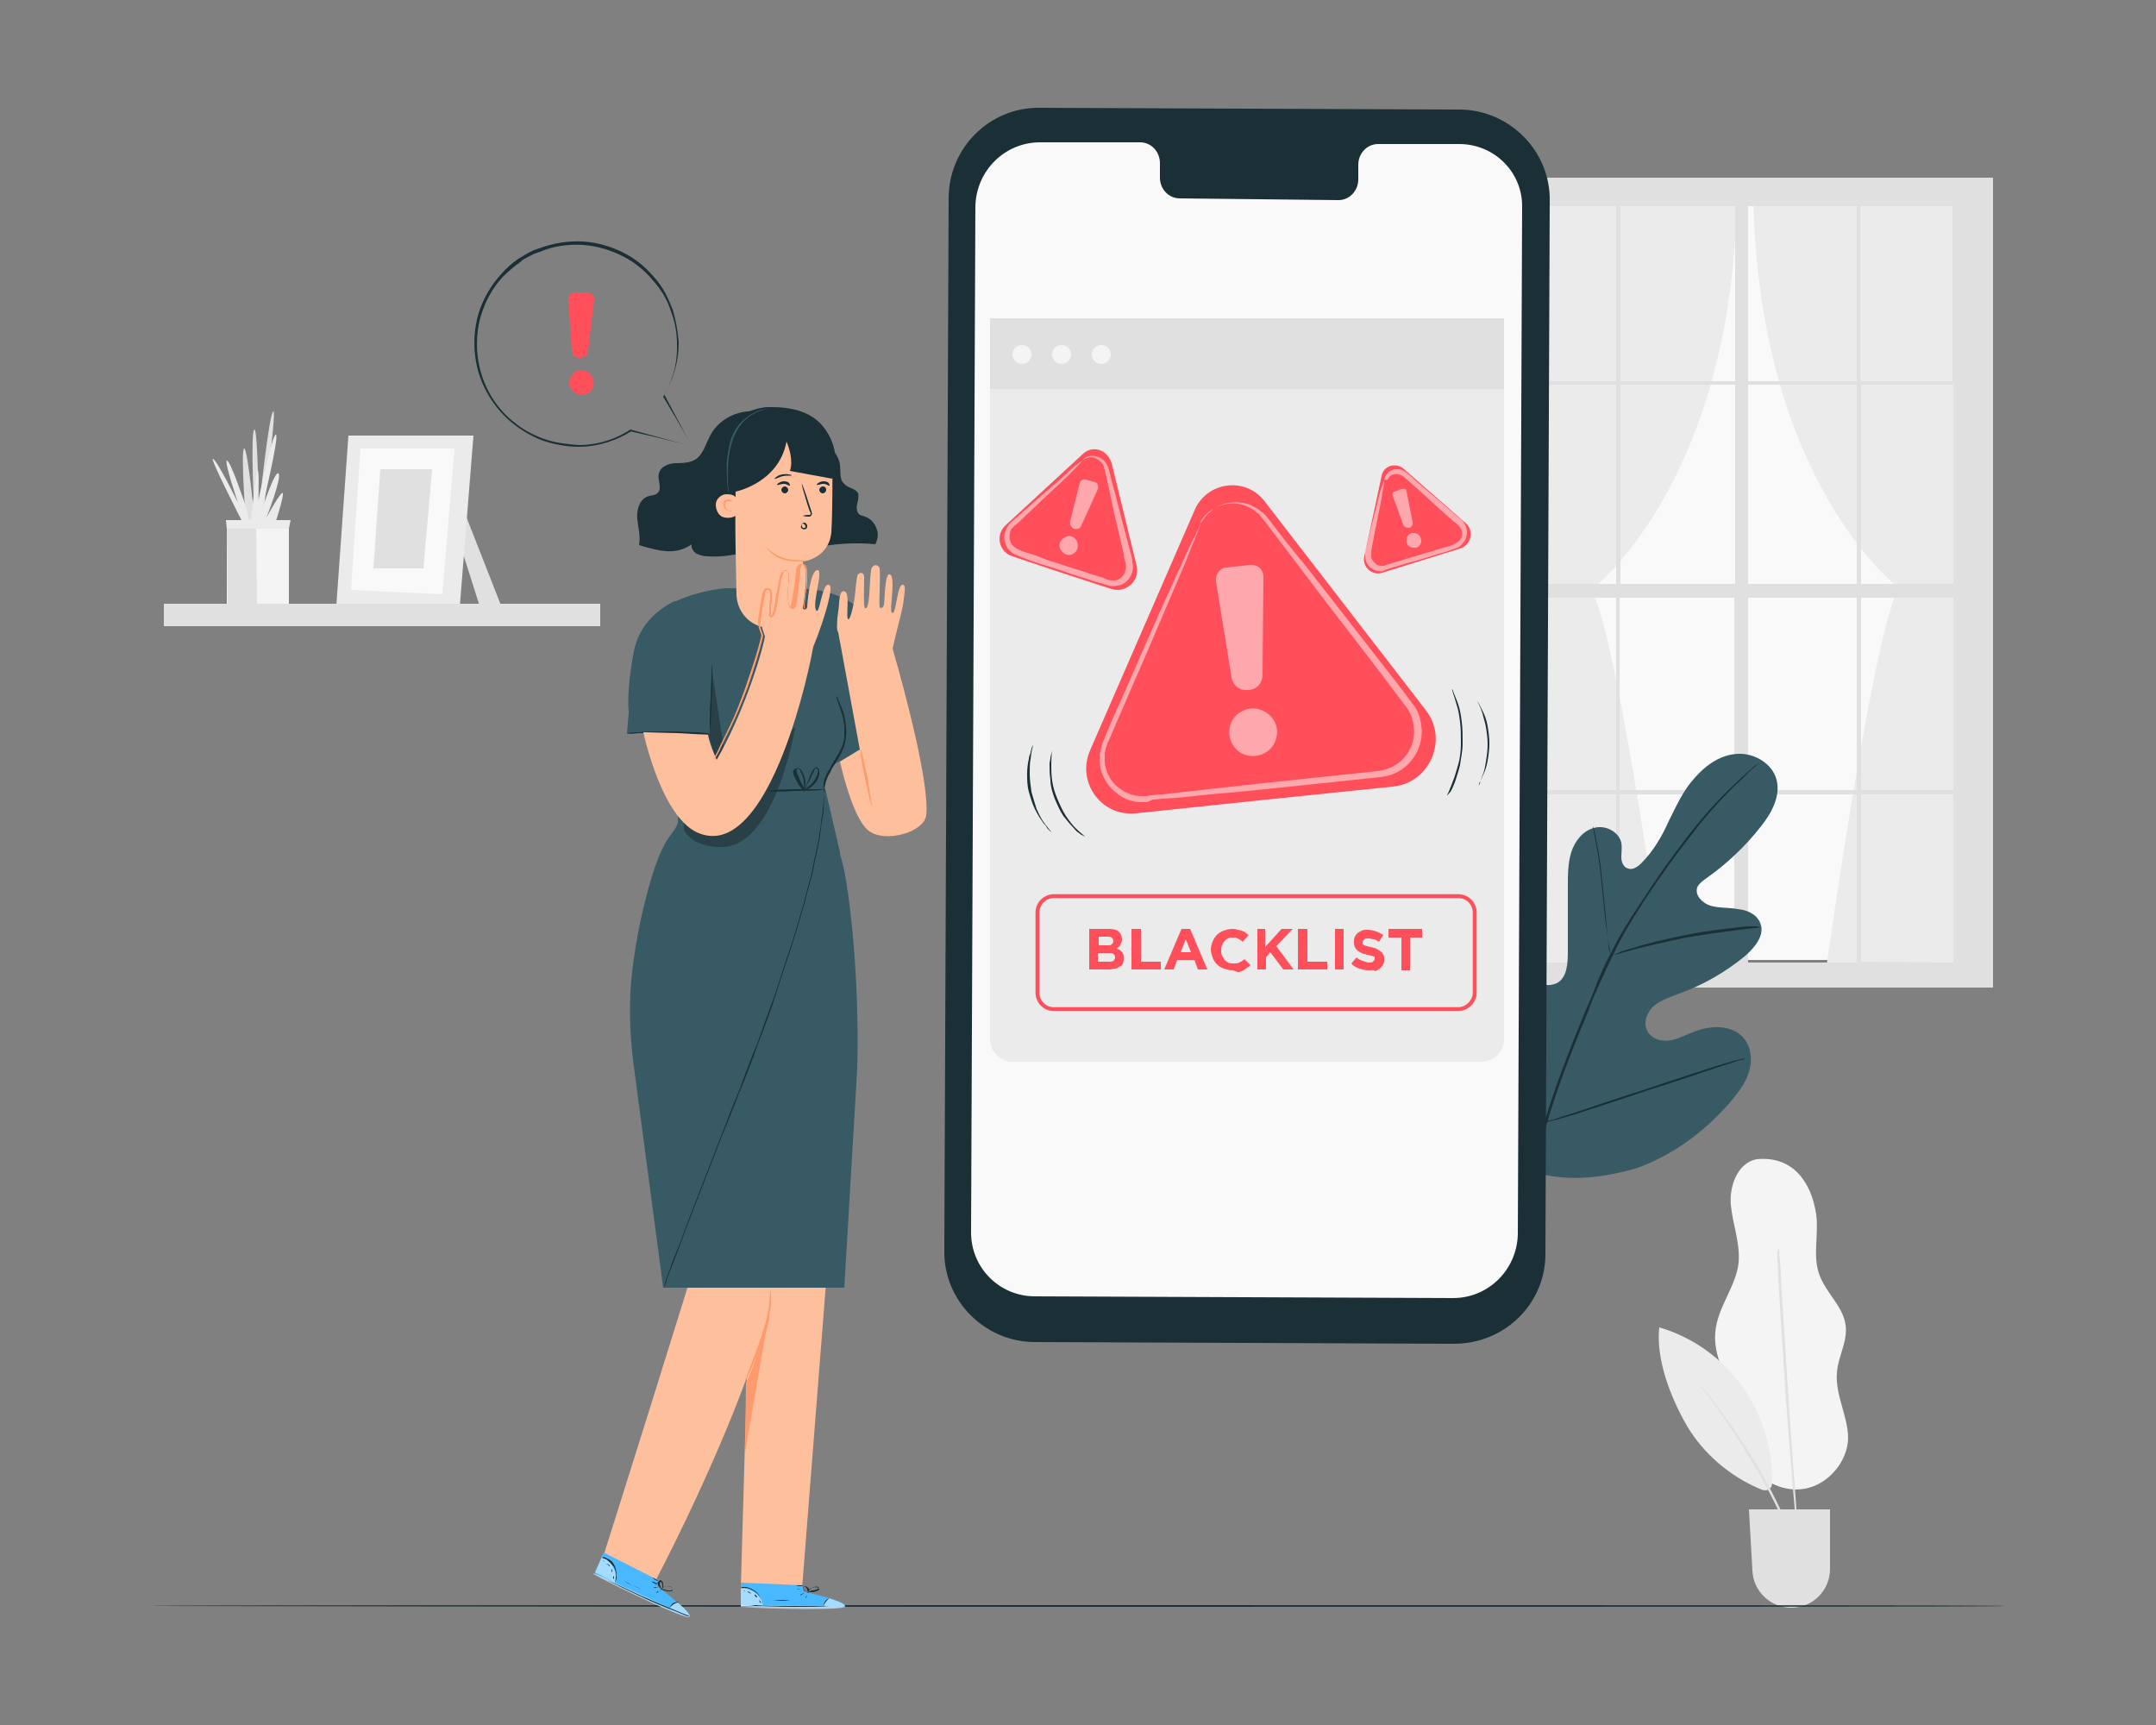 <?xml version="1.0" encoding="utf-8"?>
<!-- Generator: Adobe Illustrator 25.2.1, SVG Export Plug-In . SVG Version: 6.00 Build 0)  -->
<svg version="1.1" id="Layer_1" xmlns="http://www.w3.org/2000/svg" xmlns:xlink="http://www.w3.org/1999/xlink" x="0px" y="0px"
	 viewBox="0 0 250 200" style="enable-background:new 0 0 250 200;" xml:space="preserve">
<rect x="0" y="0" width="250" height="200" fill="#808080" stroke="none"/>
<style type="text/css">
	.st0{opacity:0.99;}
	.st1{fill:#E1E1E1;}
	.st2{fill:#ECECEC;}
	.st3{fill:#FAFAFA;}
	.st4{fill:#F5F5F5;}
	.st5{fill:#1A2E35;}
	.st6{fill:#FFBF9D;}
	.st7{fill:#FF9A6C;}
	.st8{fill:#375A64;}
	.st9{opacity:0.3;enable-background:new    ;}
	.st10{fill:#49B8FF;}
	.st11{opacity:0.5;}
	.st12{fill:#FFFFFF;}
	.st13{opacity:0.5;fill:#FFFFFF;enable-background:new    ;}
	.st14{fill:#FF4F5B;}
	.st15{fill:none;stroke:#FF4F5B;stroke-width:0.451;stroke-miterlimit:10;}
</style>
<g class="st0">
	<g>
		<g>
			<polygon class="st1" points="54.1,60 58.1,70.2 55.6,70.2 53.6,63.9 			"/>
			<g>
				<g>
					<polygon class="st2" points="40.4,50.5 39,70.2 53.3,70.5 54.9,50.5 					"/>
					<polygon class="st3" points="41.8,52 40.7,68.4 51.3,68.9 52.7,52 					"/>
				</g>
				<polygon class="st1" points="44.1,54.4 43.3,65.9 49.1,65.9 50.1,54.4 				"/>
			</g>
		</g>
		<g>
			<rect x="26.3" y="60.4" class="st4" width="7.2" height="9.9"/>
			<path class="st1" d="M30.4,60.4c0,0,1.7-12.7,1.3-12.7c-0.5,0-1.7,11.6-1.7,11.6s-0.1-9.6-0.5-9.5c-0.5,0.1,0,10.2,0,10.2
				s-0.8-8.2-1.2-8c-0.4,0.2,0.2,8.5,0.2,8.5h1.9"/>
			<path class="st2" d="M29.1,60.4c0,0,0.6-6.3,0.8-5.9c0.2,0.4,0,3.8,0,3.8s1.7-8.2,2.1-7.9c0.4,0.3-1.7,8.9-1.7,8.9s1.6-4.9,2-4.4
				c0.4,0.5-1.4,5.1-1.4,5.1s1.8-3.3,1.9-2.8c0.1,0.4-0.8,3.2-0.8,3.2S29.1,60.4,29.1,60.4z"/>
			<path class="st2" d="M28.1,60.5c0,0-3.9-7.6-3.4-7.3c0.5,0.2,2.9,5.1,2.9,5.1s-1.6-4.7-1.3-4.9c0.4-0.1,2.2,5.3,2.2,5.3l0.4,1.8
				C28.9,60.5,28.1,60.5,28.1,60.5z"/>
			<polygon class="st1" points="29.7,60.4 29.8,70.3 26.4,70.3 26.3,60.4 			"/>
			<polygon class="st2" points="26.3,61.3 29.6,61.3 33.5,61.3 33.7,60.3 26.2,60.3 			"/>
		</g>
		<rect x="19" y="70" class="st1" width="50.6" height="2.6"/>
	</g>
	<g>
		<g>
			<g>
				<g>
					<g>
						<rect x="177.3" y="23.7" class="st3" width="50.1" height="87.6"/>
					</g>
				</g>
			</g>
			<g>
				<g>
					<path class="st2" d="M192.9,112.2c0,0-5.5-39.4-8.4-43.8c0,0,16.4-12.3,16.9-45.7h-24.9v89.5H192.9z"/>
				</g>
			</g>
			<g>
				<g>
					<path class="st2" d="M211.8,112c0,0,5.5-39.4,8.4-43.8c0,0-16.4-12.3-16.9-45.7h24.9V112H211.8z"/>
				</g>
			</g>
		</g>
		<g>
			<g>
				<path class="st1" d="M228.7,20.6h-2.3h-53.7V22v2v87.7v1.4v1.4h58.4V113v-1.4v-91C231.1,20.6,228.7,20.6,228.7,20.6z
					 M187.4,69.3v22.3h-10.1V69.3H187.4z M177.3,67.7V44.6h10.1v23.1H177.3z M202.7,67.7V44.6h12.6v23.1H202.7z M215.3,69.3v22.3
					h-12.6V69.3H215.3z M187.9,67.7V44.6h13.3v23.1H187.9z M201.1,69.3v22.3h-13.3V69.3H201.1z M187.9,44.2V23.9h13.3v20.3
					C201.2,44.2,187.9,44.2,187.9,44.2z M201.1,92.1v19.5h-13.3V92.1H201.1z M202.7,92.1h12.6v19.5h-12.6V92.1z M202.7,44.2V23.9
					h12.6v20.3C215.3,44.2,202.7,44.2,202.7,44.2z M215.8,69.3h10.7v22.3h-10.7V69.3z M215.8,67.7V44.6h10.7v23.1H215.8z
					 M226.4,44.2h-10.7V23.9h10.7V44.2z M187.4,23.9v20.3h-10.1V23.9H187.4z M177.3,92.1h10.1v19.5h-10.1V92.1z M215.8,111.5V92.1
					h10.7v19.5L215.8,111.5L215.8,111.5z"/>
			</g>
		</g>
	</g>
	<g>
		<g>
			<g>
				<path class="st4" d="M203.7,134.4c-2.2,0.4-3.2,3.1-3,5.3s1.1,4.4,0.9,6.7c-0.3,2.8-2.5,5.2-2.7,8.1c-0.3,3.4,2.1,6.3,2.8,9.6
					c0.3,1.6,0.3,3.3,0.9,4.8c1,2.6,4,4.2,6.7,3.7s4.9-3.1,5-5.8c0-2.6-1.5-5-1.3-7.6c0.1-1.9,1.3-3.7,1-5.6c-0.3-2.2-2.4-3.8-3.1-6
					c-0.7-2.1,0-4.5-0.3-6.8C210,136.9,207.8,134,203.7,134.4"/>
			</g>
			<g>
				<path class="st2" d="M192.4,153.9c-0.4,3.7,1.3,8.1,3.2,11.4c1.9,3.2,4.9,5.8,8.4,7.3c0.4,0.2,0.9,0.3,1.2,0
					c0.3-0.2,0.3-0.6,0.3-1c0-3.9-1.3-7.9-3.6-11C199.6,157.4,196.2,155,192.4,153.9"/>
			</g>
			<g>
				<g>
					<path class="st1" d="M208.7,180.4c0,0,0-0.1-0.1-0.2c-0.1-0.2-0.2-0.4-0.3-0.6c-0.2-0.5-0.6-1.3-1-2.2
						c-0.9-1.9-2.1-4.5-3.7-7.2c-1.6-2.7-3.2-5.1-4.4-6.8c-0.6-0.8-1.1-1.5-1.5-2c-0.2-0.2-0.3-0.4-0.4-0.5
						c-0.1-0.1-0.1-0.2-0.1-0.2s0.1,0.1,0.2,0.2c0.1,0.1,0.3,0.3,0.4,0.5c0.4,0.4,0.9,1.1,1.5,1.9c1.3,1.7,2.9,4,4.5,6.7
						s2.8,5.3,3.7,7.2c0.4,1,0.7,1.7,0.9,2.3c0.1,0.3,0.2,0.5,0.2,0.6C208.7,180.3,208.7,180.4,208.7,180.4z"/>
				</g>
			</g>
			<g>
				<g>
					<path class="st1" d="M206.3,144.7c0,0,0,0.1,0,0.4c0,0.3,0,0.6,0.1,1c0.1,0.9,0.1,2.2,0.2,3.8c0.2,3.2,0.5,7.6,0.8,12.5
						s0.7,9.3,0.9,12.5c0.1,1.6,0.2,2.9,0.3,3.8c0,0.4,0.1,0.8,0.1,1s0,0.4,0,0.4s0-0.1-0.1-0.4c0-0.3-0.1-0.6-0.1-1
						c-0.1-0.9-0.2-2.2-0.4-3.8c-0.3-3.2-0.6-7.6-1-12.5c-0.3-4.9-0.6-9.3-0.8-12.5c-0.1-1.6-0.1-2.9-0.2-3.8c0-0.4,0-0.8,0-1
						C206.3,144.8,206.3,144.7,206.3,144.7z"/>
				</g>
			</g>
		</g>
		<g>
			<path class="st1" d="M202.8,175h9.4v6.9c0,2.5-2,4.5-4.5,4.5l0,0c-2.4,0-4.4-1.9-4.5-4.3L202.8,175z"/>
		</g>
	</g>
	<g>
		<path class="st5" d="M232.4,186.2c0,0.1-48.1,0.1-107.4,0.1s-107.4-0.1-107.4-0.1c0-0.1,48.1-0.1,107.4-0.1
			C184.3,186.1,232.4,186.1,232.4,186.2z"/>
	</g>
	<g>
		<g>
			<g>
				<g>
					<path class="st6" d="M70,180.3c0,0,11.4-36.1,11.6-37.3c0.2-1.1-4.1-27-4.7-33.8l15.4,0.6c0,0,0,0,0,0.1l6.5,0.4L93,184.2h-7.1
						l0.7-24.5C82.3,171.4,76,183.3,76,183.3L70,180.3z"/>
				</g>
				<g>
					<path class="st7" d="M86.4,168.4c0-0.2,0.1-8.2,0.1-8.2c0.1,0.5,2.7-6.9,2.6-7.4C89.1,152.6,86.4,168.4,86.4,168.4z"/>
				</g>
			</g>
			<g>
				<path class="st7" d="M89.4,149.4c0,0,0,0.2,0,0.4c0,0.3,0,0.7,0,1.2c0,0.3,0,0.5-0.1,0.8c0,0.3-0.1,0.6-0.1,1
					c-0.1,0.7-0.3,1.4-0.6,2.2c-0.5,1.5-1.1,2.8-1.5,3.7c-0.2,0.4-0.4,0.8-0.5,1.1s-0.2,0.4-0.2,0.4s0-0.2,0.1-0.4
					c0.1-0.3,0.2-0.7,0.4-1.1c0.4-1,0.9-2.3,1.4-3.8c0.2-0.7,0.5-1.5,0.6-2.1c0.1-0.3,0.1-0.6,0.2-0.9c0-0.3,0.1-0.6,0.1-0.8
					c0-0.5,0.1-0.9,0.1-1.2C89.4,149.5,89.4,149.4,89.4,149.4z"/>
			</g>
		</g>
		<g>
			<g>
				<g>
					<g>
						<g>
							<g>
								<path class="st8" d="M99.4,123.9c0.3-10.3-0.9-21-1.8-24.2c-0.1-0.3-0.2-0.6-0.2-0.9l-1.7-7.3c0,0-0.7-0.6,1.2-3.2
									c0.9-1.2,0.7-5.8,0.7-5.8l-0.9,6.1l9.1-4.4c0,0-3.8-10.9-5.1-12.5c-3.2-4.1-9-3.4-9-3.4l-7.6-0.1c0,0-2.9,0.2-5.7,1.5h-0.2
									l0,0c-2.2,1.1-4.1,2.9-4.7,5.8c-0.9,4.8-0.6,6.9-0.6,6.9l6.2-0.1l-0.5,13.1c-0.5,1.6-1.8,1.2-3.7,8.7
									c-0.8,3.1-1.3,6-1.6,8.6c-0.4,3.4-0.3,6.8,0.1,10.2l3.5,26.4h21L99.4,123.9z"/>
							</g>
						</g>
					</g>
				</g>
				<polygon class="st8" points="82.2,80.2 83.3,85 72.7,85 73.4,77 				"/>
				<g>
					<path class="st5" d="M72.7,85c0,0,0.5-0.1,1.4-0.1c0.9-0.1,2.1-0.1,3.4-0.1s2.5,0.1,3.4,0.1c0.9,0.1,1.4,0.1,1.4,0.2
						c0,0-0.5,0-1.4,0S78.8,85,77.5,85s-2.5,0-3.4,0C73.2,85.1,72.7,85.1,72.7,85z"/>
				</g>
				<g>
					<path class="st5" d="M95.6,91.9c0,0,0-0.2-0.1-0.5c0-0.2,0-0.3,0-0.6c0-0.2,0.1-0.5,0.2-0.7c0.1-0.3,0.2-0.5,0.4-0.8
						c0.2-0.3,0.3-0.6,0.5-0.9c0.4-0.6,0.8-1.3,1.1-2c0.1-0.4,0.2-0.8,0.2-1.1c0-0.4,0-0.7,0-1.1c-0.1-0.7-0.2-1.3-0.4-1.8
						c-0.3-1-0.6-1.6-0.5-1.7c0,0,0.1,0.1,0.2,0.4s0.3,0.7,0.5,1.2s0.3,1.1,0.4,1.9c0,0.4,0.1,0.7,0,1.1c0,0.4-0.1,0.8-0.2,1.2
						c-0.3,0.8-0.7,1.5-1.1,2.1c-0.2,0.3-0.4,0.6-0.5,0.9c-0.2,0.3-0.3,0.5-0.4,0.8c-0.1,0.2-0.2,0.5-0.2,0.7
						c-0.1,0.2-0.1,0.4-0.1,0.5C95.7,91.7,95.7,91.9,95.6,91.9z"/>
				</g>
				<g>
					<path class="st5" d="M77,149.4c0,0,0-0.1,0-0.2c0-0.1,0.1-0.3,0.1-0.4c0.1-0.4,0.3-1,0.6-1.7c0.2-0.7,0.6-1.6,1-2.6
						s0.8-2.2,1.3-3.5c1-2.6,2.2-5.6,3.5-9c0.7-1.7,1.3-3.5,2.1-5.3c0.7-1.9,1.4-3.8,2.2-5.7c0.7-2,1.4-3.9,2.1-5.8
						c0.3-0.9,0.6-1.9,0.9-2.8s0.6-1.8,0.9-2.7c0.6-1.7,1-3.4,1.5-5c0.2-0.8,0.4-1.5,0.6-2.3c0.2-0.7,0.4-1.4,0.5-2.1
						s0.3-1.3,0.4-1.9c0.1-0.3,0.1-0.6,0.2-0.9c0-0.3,0.1-0.6,0.1-0.8c0.1-0.5,0.2-1,0.2-1.5c0.1-0.5,0.2-0.9,0.2-1.3
						c0.1-0.8,0.1-1.3,0.2-1.8c0-0.2,0-0.3,0-0.5c0-0.1,0-0.2,0-0.2s0,0.1,0,0.2s0,0.3,0,0.5c0,0.4-0.1,1-0.1,1.8
						c0,0.4-0.1,0.8-0.2,1.3s-0.1,1-0.2,1.5c0,0.3-0.1,0.6-0.1,0.8c-0.1,0.3-0.1,0.6-0.2,0.9c-0.1,0.6-0.3,1.3-0.4,1.9
						c-0.1,0.7-0.3,1.4-0.5,2.1s-0.4,1.5-0.6,2.3c-0.5,1.6-0.9,3.2-1.5,5c-0.3,0.9-0.6,1.8-0.9,2.7c-0.3,0.9-0.6,1.8-0.9,2.8
						c-0.6,1.9-1.3,3.8-2.1,5.8c-0.7,2-1.4,3.9-2.2,5.7c-0.7,1.9-1.4,3.6-2.1,5.3c-1.3,3.4-2.5,6.4-3.5,9c-0.5,1.3-0.9,2.4-1.3,3.5
						c-0.4,1-0.7,1.9-1,2.6c-0.3,0.7-0.5,1.3-0.6,1.7c-0.1,0.2-0.1,0.3-0.2,0.4C77,149.3,77,149.4,77,149.4z"/>
				</g>
				<g>
					<path class="st5" d="M82.6,76.9c0,0,0,0.5,0,1.2c0,0.8,0,1.8-0.1,2.9c0,1.1-0.1,2.2-0.1,2.9c-0.1,0.8-0.1,1.2-0.1,1.2
						s0-0.5,0-1.2c0-0.8,0-1.8,0.1-2.9c0-1.1,0.1-2.2,0.1-2.9C82.5,77.4,82.6,76.9,82.6,76.9z"/>
				</g>
				<path class="st9" d="M92.2,84.3c0,0-2.3,14.4-8.9,13.9c0,0-3,0-4-2v-0.8L92.2,84.3z"/>
			</g>
			<g>
				<path class="st5" d="M95.6,91.5c0,0.1-1.4,0.2-3.2,0.2c-1.8,0.1-3.2,0.1-3.2,0s1.4-0.2,3.2-0.2S95.6,91.5,95.6,91.5z"/>
			</g>
			<g>
				<path class="st5" d="M93.2,91.6c0,0-0.1,0-0.2-0.1s-0.2-0.3-0.4-0.5c-0.1-0.3-0.3-0.5-0.4-0.8C92.1,90,92,89.9,92,89.7
					c-0.1-0.2,0-0.5,0.3-0.6c0.1-0.1,0.3,0,0.4,0c0.1,0.1,0.2,0.1,0.2,0.2c0.1,0.2,0.2,0.3,0.3,0.5c0.1,0.3,0.2,0.7,0.2,0.9
					C93.4,91.2,93.3,91.6,93.2,91.6c0-0.1,0.1-0.4,0-0.9c0-0.3-0.1-0.5-0.2-0.9c-0.1-0.2-0.2-0.3-0.2-0.5c-0.1-0.1-0.2-0.2-0.3-0.2
					c-0.1,0.1-0.2,0.2-0.1,0.4c0,0.2,0.1,0.3,0.2,0.5c0.1,0.3,0.2,0.6,0.4,0.9c0.1,0.2,0.2,0.4,0.3,0.5
					C93.1,91.6,93.2,91.6,93.2,91.6z"/>
			</g>
			<g>
				<path class="st5" d="M93.2,91.9c0,0,0.1-0.4,0.3-0.9c0.1-0.3,0.3-0.6,0.4-1c0.1-0.2,0.2-0.4,0.3-0.6c0.1-0.1,0.1-0.2,0.2-0.3
					c0.1-0.1,0.3-0.2,0.4-0.1s0.2,0.2,0.2,0.4c0,0.1,0,0.3,0,0.4c-0.1,0.2-0.1,0.4-0.2,0.6c-0.2,0.4-0.5,0.6-0.7,0.8
					c-0.5,0.4-0.9,0.5-0.9,0.4c0,0,0.3-0.2,0.8-0.6c0.2-0.2,0.4-0.5,0.6-0.8c0.1-0.2,0.2-0.4,0.2-0.6c0.1-0.2,0.1-0.4-0.1-0.5
					c-0.1-0.1-0.3,0.1-0.3,0.3c-0.1,0.2-0.2,0.4-0.3,0.6c-0.2,0.4-0.3,0.7-0.5,0.9C93.4,91.5,93.2,91.9,93.2,91.9z"/>
			</g>
		</g>
		<polygon class="st9" points="82.6,78 83.9,86.6 83.1,88.1 82.1,85.2 82.3,85.1 		"/>
		<g>
			<g>
				<g>
					<g>
						<path class="st10" d="M93.1,184.5v-0.7l-7.2-0.3v2.7h0.4c2,0.1,10.1,0.5,11.4,0.1C99.3,185.9,93.1,184.5,93.1,184.5z"/>
					</g>
					<g class="st11">
						<path class="st12" d="M88.5,186.2c-0.1-0.6-0.4-1.2-0.9-1.5c-0.5-0.4-1.1-0.6-1.7-0.5v2H88.5z"/>
					</g>
				</g>
				<g>
					<path class="st13" d="M96.1,185.3c0,0,2.1,0.6,1.9,1c-0.3,0.4-8.5,0.3-12.1,0v-0.2l9.6,0.1C95.5,186.2,95.7,185.3,96.1,185.3z"
						/>
				</g>
				<g>
					<g>
						<path class="st5" d="M85.8,186.1C85.8,186.1,85.8,186.1,85.8,186.1c0.2,0,0.3,0,0.5,0c0.4,0,0.8,0,1.3,0.1
							c1.1,0,2.6,0.1,4.3,0.1c1.7,0,3.2,0,4.3-0.1c0.5,0,1,0,1.3,0c0.1,0,0.2,0,0.4,0c0.1,0,0.1,0,0.1,0s0,0-0.1,0s-0.2,0-0.4,0
							c-0.4,0-0.8,0-1.3,0c-1.1,0-2.6,0-4.3,0c-1.7,0-3.2,0-4.3-0.1c-0.5,0-1,0-1.3,0C86.2,186.1,86.1,186.1,85.8,186.1
							C85.8,186.1,85.8,186.1,85.8,186.1z"/>
					</g>
				</g>
				<g>
					<g>
						<path class="st5" d="M95.5,186.4c0,0,0-0.3,0.2-0.6s0.5-0.5,0.4-0.5c0,0-0.3,0.1-0.5,0.5C95.5,186,95.5,186.4,95.5,186.4z"/>
					</g>
				</g>
				<g>
					<g>
						<path class="st5" d="M93.4,185.3c0,0,0.1-0.1,0.2-0.3s0.2-0.3,0.2-0.3s-0.1,0.1-0.2,0.3C93.4,185.1,93.4,185.3,93.4,185.3z"/>
					</g>
				</g>
				<g>
					<g>
						<path class="st5" d="M92.8,185c0,0,0.1-0.1,0.3-0.2c0.1-0.1,0.2-0.2,0.2-0.2s-0.1,0.1-0.3,0.2C92.9,184.8,92.8,184.9,92.8,185
							z"/>
					</g>
				</g>
				<g>
					<g>
						<path class="st5" d="M92.4,184.3c0,0,0.2,0,0.4,0c0.2,0,0.4,0,0.4,0s-0.2,0-0.4,0C92.6,184.2,92.4,184.3,92.4,184.3z"/>
					</g>
				</g>
				<g>
					<g>
						<path class="st5" d="M92.3,183.8c0,0,0.2,0.1,0.4,0.1c0.2,0,0.4,0,0.4-0.1c0,0-0.2,0-0.4,0S92.3,183.8,92.3,183.8z"/>
					</g>
				</g>
				<g>
					<g>
						<path class="st5" d="M93.6,184.6c0,0,0.2,0,0.5,0c0.1,0,0.3,0,0.5-0.1c0.1,0,0.2-0.1,0.3-0.1l0.1-0.1c0-0.1,0-0.1-0.1-0.2
							c-0.4-0.2-0.9,0-1.1,0.2C93.8,184.4,93.7,184.6,93.6,184.6c0.1,0.1,0.1,0.1,0.1,0.1s0-0.2,0.2-0.4c0.1-0.1,0.2-0.2,0.4-0.3
							c0.2,0,0.4-0.1,0.6,0c0.1,0.1,0,0.1,0,0.2c-0.1,0-0.2,0.1-0.3,0.1c-0.2,0.1-0.3,0.1-0.5,0.1C93.8,184.6,93.6,184.6,93.6,184.6
							z"/>
					</g>
				</g>
				<g>
					<g>
						<path class="st5" d="M93.7,184.7c0,0,0.1-0.1,0.1-0.3c0-0.1,0-0.2-0.1-0.3s-0.2-0.2-0.4-0.2c-0.1,0-0.2,0.1-0.1,0.2
							c0,0.1,0,0.2,0.1,0.2c0.1,0.1,0.1,0.2,0.2,0.3C93.6,184.6,93.7,184.7,93.7,184.7s-0.1-0.1-0.3-0.2c-0.1-0.1-0.1-0.2-0.2-0.3
							s-0.1-0.3,0-0.3s0.2,0.1,0.3,0.2c0.1,0.1,0.1,0.2,0.1,0.3C93.8,184.5,93.7,184.7,93.7,184.7z"/>
					</g>
				</g>
				<g>
					<g>
						<path class="st5" d="M85.9,184.1c0,0,0.2,0,0.5,0s0.8,0.2,1.2,0.5c0.4,0.3,0.6,0.7,0.7,1s0.1,0.5,0.1,0.5V186
							c0-0.1,0-0.2-0.1-0.4c-0.1-0.3-0.3-0.8-0.7-1.1c-0.4-0.3-0.9-0.5-1.2-0.5c-0.2,0-0.3,0-0.4,0C86,184.1,85.9,184.1,85.9,184.1z
							"/>
					</g>
				</g>
				<g>
					<g>
						<path class="st5" d="M89.4,185.5c0,0,0.5,0.1,1.1,0.1s1.1-0.1,1.1-0.1s-0.5,0-1.1,0C89.9,185.6,89.4,185.5,89.4,185.5z"/>
					</g>
				</g>
				<g>
					<g>
						<path class="st5" d="M88,185.5c0,0,0,0.1,0.1,0.2c0,0.1,0.1,0.2,0.1,0.2s0-0.1,0-0.2C88.1,185.6,88,185.5,88,185.5z"/>
					</g>
				</g>
				<g>
					<g>
						<path class="st5" d="M87.5,184.9c0,0,0,0.1,0.1,0.2c0.1,0.1,0.1,0.1,0.2,0.1c0,0,0-0.1-0.1-0.2
							C87.6,184.9,87.5,184.8,87.5,184.9z"/>
					</g>
				</g>
				<g>
					<g>
						<path class="st5" d="M86.7,184.6c0,0,0.1,0,0.2,0.1c0.1,0,0.2,0.1,0.2,0.1s0-0.1-0.2-0.2C86.8,184.5,86.7,184.5,86.7,184.6z"
							/>
					</g>
				</g>
				<g>
					<g>
						<path class="st5" d="M86.2,184.4C86.2,184.4,86.2,184.5,86.2,184.4c0.2,0.1,0.2,0.1,0.2,0.1S86.4,184.4,86.2,184.4
							C86.2,184.4,86.2,184.4,86.2,184.4z"/>
					</g>
				</g>
			</g>
		</g>
		<g>
			<g>
				<g>
					<g>
						<path class="st10" d="M76.2,183.9l0.3-0.6L70,180l-1.1,2.5l0.4,0.2c1.8,0.9,9,4.6,10.4,4.7C81.2,187.7,76.2,183.9,76.2,183.9z
							"/>
					</g>
					<g class="st11">
						<path class="st12" d="M71.3,183.5c0.2-0.6,0.1-1.2-0.2-1.8c-0.3-0.5-0.7-1-1.3-1.2l-0.8,1.8L71.3,183.5z"/>
					</g>
				</g>
				<g>
					<path class="st13" d="M78.6,185.8c0,0,1.7,1.4,1.3,1.7c-0.4,0.2-7.9-3.2-11.1-5l0.1-0.1l8.7,4
						C77.6,186.4,78.2,185.7,78.6,185.8z"/>
				</g>
				<g>
					<g>
						<path class="st5" d="M68.8,182.3c0,0,0,0,0.1,0.1c0.1,0,0.2,0.1,0.3,0.2c0.3,0.2,0.7,0.4,1.2,0.6c1,0.5,2.4,1.2,3.9,1.9
							s2.9,1.3,4,1.7c0.5,0.2,0.9,0.4,1.2,0.5c0.1,0,0.2,0.1,0.3,0.1c0.1,0,0.1,0,0.1,0s0,0-0.1-0.1c-0.1,0-0.2-0.1-0.3-0.1
							c-0.3-0.1-0.7-0.3-1.2-0.5c-1-0.4-2.4-1-4-1.7c-1.5-0.7-2.9-1.4-3.9-1.8c-0.5-0.2-0.9-0.4-1.2-0.6
							C69.1,182.5,69,182.5,68.8,182.3C68.9,182.3,68.8,182.3,68.8,182.3z"/>
					</g>
				</g>
				<g>
					<g>
						<path class="st5" d="M77.6,186.5c0,0,0.2-0.3,0.5-0.5s0.6-0.2,0.6-0.3c0,0-0.3,0-0.7,0.2C77.7,186.2,77.6,186.5,77.6,186.5z"
							/>
					</g>
				</g>
				<g>
					<g>
						<path class="st5" d="M76.1,184.7c0,0,0.2-0.1,0.3-0.2c0.2-0.1,0.3-0.2,0.3-0.2s-0.2,0.1-0.3,0.2
							C76.2,184.5,76.1,184.6,76.1,184.7z"/>
					</g>
				</g>
				<g>
					<g>
						<path class="st5" d="M75.7,184.1c0,0,0.1,0,0.3,0c0.2-0.1,0.3-0.1,0.3-0.1s-0.1,0-0.3,0C75.8,184.1,75.7,184.1,75.7,184.1z"/>
					</g>
				</g>
				<g>
					<g>
						<path class="st5" d="M75.6,183.4c0,0,0.1,0.1,0.3,0.2c0.2,0.1,0.3,0.1,0.4,0.1c0,0-0.1-0.1-0.3-0.2
							C75.8,183.4,75.6,183.3,75.6,183.4z"/>
					</g>
				</g>
				<g>
					<g>
						<path class="st5" d="M75.7,182.9c0,0,0.1,0.2,0.3,0.3c0.2,0.1,0.4,0.1,0.4,0.1s-0.2-0.1-0.4-0.2
							C75.9,183,75.7,182.9,75.7,182.9z"/>
					</g>
				</g>
				<g>
					<g>
						<path class="st5" d="M76.6,184.2c0,0,0.1,0.1,0.4,0.2c0.1,0,0.3,0.1,0.5,0.1c0.1,0,0.2,0,0.3,0c0.1,0,0.1,0,0.2-0.1
							c0-0.1,0-0.1,0-0.2c-0.3-0.4-0.8-0.3-1.1-0.2C76.8,184.1,76.7,184.2,76.6,184.2c0,0.1,0,0.1,0,0.1s0.1-0.2,0.4-0.3
							c0.1-0.1,0.3-0.1,0.5-0.1s0.4,0.1,0.5,0.3c0,0.1,0,0.1-0.1,0.2c-0.1,0-0.2,0-0.3,0c-0.2,0-0.3,0-0.5-0.1
							C76.7,184.2,76.6,184.2,76.6,184.2z"/>
					</g>
				</g>
				<g>
					<g>
						<path class="st5" d="M76.7,184.3c0,0,0.1-0.1,0.2-0.3c0-0.1,0-0.2,0-0.4c0-0.1-0.1-0.3-0.3-0.4c-0.1,0-0.3,0.2-0.4,0.3
							c0,0.1,0.1,0,0.1,0.1s0,0.3,0.1,0.3C76.5,184.1,76.6,184.2,76.7,184.3c0,0-0.1-0.1-0.1-0.3c0-0.1-0.1-0.2-0.1-0.3
							s0-0.3,0.1-0.3s0.2,0.2,0.2,0.3s0,0.2,0,0.3C76.7,184.2,76.7,184.2,76.7,184.3z"/>
					</g>
				</g>
				<g>
					<g>
						<path class="st5" d="M69.8,180.6c0,0,0.2,0.1,0.5,0.2c0.3,0.2,0.6,0.5,0.9,0.9c0.2,0.4,0.3,0.9,0.2,1.2c0,0.3-0.1,0.5-0.1,0.5
							s0,0,0.1-0.1c0-0.1,0.1-0.2,0.1-0.4c0-0.3,0-0.8-0.2-1.3s-0.6-0.8-0.9-0.9c-0.1-0.1-0.3-0.1-0.4-0.2
							C69.8,180.6,69.8,180.6,69.8,180.6z"/>
					</g>
				</g>
				<g>
					<g>
						<path class="st5" d="M72.4,183.3c0,0,0.4,0.3,0.9,0.5s1,0.4,1,0.4s-0.4-0.2-1-0.4C72.8,183.5,72.4,183.3,72.4,183.3z"/>
					</g>
				</g>
				<g>
					<g>
						<path class="st5" d="M71.1,182.7c0,0,0,0.1,0,0.2c0,0.1,0,0.2,0,0.2s0.1-0.1,0.1-0.2S71.1,182.7,71.1,182.7z"/>
					</g>
				</g>
				<g>
					<g>
						<path class="st5" d="M70.9,181.9c0,0,0,0.1,0,0.2c0,0.1,0.1,0.2,0.1,0.2s0-0.1,0-0.2C70.9,181.9,70.9,181.9,70.9,181.9z"/>
					</g>
				</g>
				<g>
					<g>
						<path class="st5" d="M70.3,181.3c0,0,0.1,0.1,0.2,0.1c0.1,0.1,0.1,0.2,0.2,0.2c0,0,0-0.1-0.1-0.2
							C70.4,181.3,70.3,181.3,70.3,181.3z"/>
					</g>
				</g>
				<g>
					<g>
						<path class="st5" d="M69.9,180.9c0,0,0,0.1,0.1,0.1l0.1,0.1c0,0,0-0.1-0.1-0.1C69.9,180.9,69.9,180.9,69.9,180.9z"/>
					</g>
				</g>
			</g>
		</g>
		<g>
			<path class="st6" d="M97.1,71.6c0.1-0.6,0.2-1.4,0.2-1.8c0.1-1.1,0.3-1.4,0.7-1.2c0.6,0.3,0,3.2,0.4,3.2c0.2,0,0.6-1.7,0.7-2.5
				c0.1-0.9,0.2-2.1,0.3-2.5c0.1-0.5,0.9-0.6,0.8,0.3c0,0.9-0.1,3.3,0.1,3.4c0.6,0.3,0.5-3.2,0.7-4.3c0-0.3,0.1-0.4,0.2-0.5
				c0.2-0.3,0.7-0.2,0.8,0.2c0.1,1.1-0.1,4.1,0,4.5c0,0.1,0.4,0.2,0.5-0.3c0.1-0.7,0.1-3.8,0.7-3.5c0.7,0.3-0.1,4.1,0.2,4.4
				c0.5,0.7,0.6-3.4,1.3-3.2c0.3,0.1,0.3,0.2,0,2.4c-0.2,1-0.8,3.2-1.2,5c1.6,5.5,4.3,15.9,3.9,19.3c-0.2,2-4.8,3.3-6.7,1.8
				c-1.9-1.5-3.3-8-3.3-8l2.3-1.4l-2.3-12.5l0,0c-0.1-0.3-0.1-0.9-0.3-1.3C97,72.7,97.1,72,97.1,71.6z"/>
			<g>
				<path class="st7" d="M101.1,93.5c-0.1,0-0.4-1.5-0.8-3.3s-0.6-3.3-0.5-3.3s0.4,1.5,0.8,3.3C100.9,92,101.1,93.5,101.1,93.5z"/>
			</g>
		</g>
		<g>
			<g>
				<path class="st5" d="M95.5,63.3c2-0.3,4-0.4,6-0.2c0.3-0.6,0.4-1.3,0.1-1.9c-0.2-0.6-0.7-1.1-1.3-1.3c-0.2-0.1-0.5-0.1-0.7-0.3
					c-0.3-0.3-0.3-0.8-0.2-1.2c0.1-0.4,0.2-0.9,0.1-1.2c-0.3-0.6-1.2-0.6-1.6-1.1c-0.6-0.5-0.4-1.4-0.5-2.2
					c-0.2-1.4-1.4-2.5-2.7-2.7"/>
				<path class="st5" d="M88.2,47.8c-2.2-0.5-4.7,0.6-5.8,2.6c-0.6,1.1-0.9,2.5-2,3c-0.7,0.3-1.5,0.3-2.2,0.3
					c-0.8,0.1-1.6,0.4-1.8,1.2c-0.2,0.7,0.4,1.7-0.1,2.2c-0.3,0.4-0.9,0.3-1.3,0.5c-0.9,0.4-1.2,1.6-1.1,2.6s0.4,2,0.2,3
					c1,0.3,2,0.6,3.1,0.7c1.1,0.1,2.2-0.2,3-0.8c-0.1,0.4,0.2,0.9,0.6,1.1s0.8,0.3,1.3,0.3c1.4,0.1,2.9-0.1,4.3-0.5"/>
				<g>
					<g>
						<g>
							<path class="st6" d="M93.2,68.8c0-1.9-0.1-3.7-0.1-3.7s3-0.3,3.3-3.4c0.2-3.1,0.1-10.2,0.1-10.2L91,48.7l-5.9,4.7L85.4,69
								c0.1,2.2,1.9,3.9,4.1,3.8l0,0C91.6,72.7,93.2,70.9,93.2,68.8z"/>
						</g>
						<g>
							<g>
								<path class="st5" d="M95.8,56.8c0,0.2-0.2,0.4-0.4,0.4c-0.2,0-0.4-0.2-0.4-0.4s0.2-0.4,0.4-0.4
									C95.7,56.4,95.8,56.6,95.8,56.8z"/>
							</g>
							<g>
								<g>
									<path class="st5" d="M96.2,56.3c-0.1,0.1-0.3-0.2-0.7-0.2c-0.4,0-0.7,0.2-0.8,0.1c0,0,0-0.1,0.2-0.2
										c0.1-0.1,0.4-0.2,0.6-0.2c0.3,0,0.5,0.1,0.6,0.2C96.2,56.2,96.2,56.3,96.2,56.3z"/>
								</g>
							</g>
						</g>
						<g>
							<g>
								<path class="st5" d="M91.4,56.8c0,0.2-0.2,0.4-0.4,0.4c-0.2,0-0.4-0.2-0.4-0.4s0.2-0.4,0.4-0.4
									C91.2,56.4,91.4,56.6,91.4,56.8z"/>
							</g>
							<g>
								<g>
									<path class="st5" d="M91.6,56.3c-0.1,0.1-0.3-0.2-0.7-0.2c-0.4,0-0.7,0.2-0.8,0.1c0,0,0-0.1,0.2-0.2
										c0.1-0.1,0.4-0.2,0.6-0.2c0.3,0,0.5,0.1,0.6,0.2C91.6,56.2,91.6,56.3,91.6,56.3z"/>
								</g>
							</g>
						</g>
						<g>
							<g>
								<path class="st5" d="M93.1,59.8c0,0,0.3-0.1,0.7-0.1c0.1,0,0.2,0,0.2-0.1s0-0.2-0.1-0.3c-0.1-0.3-0.2-0.6-0.3-0.9
									c-0.4-1.3-0.7-2.3-0.6-2.3c0,0,0.4,1,0.8,2.3c0.1,0.3,0.2,0.6,0.3,0.9c0,0.1,0.1,0.3,0,0.4c0,0.1-0.1,0.1-0.2,0.2
									c-0.1,0-0.1,0-0.2,0C93.3,59.9,93.1,59.8,93.1,59.8z"/>
							</g>
						</g>
						<g>
							<path class="st5" d="M80.5,56.2C80.5,56,80.5,56.4,80.5,56.2L80.5,56.2L80.5,56.2c0.1-0.6,0.1-1.1,0.2-1.4
								c1.7-6.4,7.2-7.6,8.3-7.6c1.2,0,4.5-0.1,6.4,2.2c2.5,3.1,1.1,6.1,1.1,6.1l0,0l-4.9-0.9c0.4-1.2-0.1-2.7-0.4-3.4l0,0
								C90.3,56,85.3,57,85.3,57l-0.1,6.8C81.6,63.3,80.4,58.9,80.5,56.2L80.5,56.2z"/>
						</g>
					</g>
					<g>
						<g>
							<g>
								<path class="st6" d="M85.3,59.8c0-0.5,0.2-1.6,0.1-2c-0.2-0.4-0.6-0.5-1.2-0.5c-0.5,0-1.2,0.5-1.2,1.2
									c0,0.5,0.2,1.1,0.7,1.4C84.2,60.1,84.8,60.1,85.3,59.8"/>
							</g>
						</g>
						<g>
							<g>
								<g>
									<path class="st7" d="M84.8,59.2c0,0-0.2,0-0.3,0c-0.2-0.1-0.4-0.3-0.4-0.6c0-0.2,0-0.3,0.1-0.4c0.1-0.1,0.2-0.1,0.3-0.1
										c0.2,0,0.4,0.1,0.4,0c0,0-0.1-0.1-0.3-0.2c-0.1,0-0.3,0-0.5,0.1s-0.2,0.4-0.2,0.5c0,0.2,0.1,0.4,0.2,0.5s0.3,0.2,0.4,0.2
										C84.7,59.4,84.8,59.2,84.8,59.2z"/>
								</g>
							</g>
						</g>
					</g>
				</g>
				<g>
					<path class="st5" d="M93,60.7c0,0,0.1-0.1,0.3-0.1c0.1,0,0.2,0.1,0.3,0.3c0,0.1,0,0.3-0.1,0.4c-0.2,0.1-0.3,0.1-0.5,0
						c-0.1-0.1-0.2-0.2-0.1-0.3C92.9,60.8,93,60.7,93,60.7c0,0.1-0.1,0.1,0,0.3c0,0.1,0,0.1,0.1,0.2c0.1,0,0.2,0,0.2,0
						c0.1,0,0.1-0.1,0.1-0.2c0-0.1-0.1-0.1-0.1-0.2C93.1,60.7,93,60.7,93,60.7z"/>
				</g>
				<g>
					<path class="st5" d="M91.8,55.1c0,0.1-0.5,0-1,0.1s-0.9,0.4-1,0.3c0,0,0.3-0.4,0.9-0.5C91.4,54.9,91.9,55.1,91.8,55.1z"/>
				</g>
				<g>
					<path class="st8" d="M89.8,47.4c0,0-0.2,0-0.5,0s-0.8,0.1-1.3,0.3s-1.1,0.5-1.7,1.1c-0.5,0.5-1,1.3-1.3,2.1
						c-0.6,1.7-0.6,3.3-0.6,4.5c0,0.5,0,1,0.1,1.4c0,0.3,0,0.5,0,0.5s0-0.2-0.1-0.5c0-0.3-0.1-0.8-0.1-1.4c0-0.6-0.1-1.3,0-2.1
						s0.2-1.6,0.5-2.5c0.3-0.8,0.8-1.6,1.4-2.1s1.2-0.9,1.8-1.1c0.6-0.2,1.1-0.2,1.4-0.2C89.6,47.4,89.7,47.4,89.8,47.4
						C89.8,47.3,89.8,47.4,89.8,47.4z"/>
				</g>
			</g>
			<g>
				<path class="st7" d="M93.4,65c0,0-0.3,0.1-0.7,0.1c-0.5,0-1.1,0-1.8-0.2c-0.7-0.2-1.2-0.5-1.6-0.9c-0.3-0.3-0.5-0.6-0.5-0.6
					s0.2,0.2,0.6,0.5c0.3,0.3,0.9,0.6,1.5,0.8C92.3,65.1,93.4,64.9,93.4,65z"/>
			</g>
		</g>
		<g>
			<path class="st6" d="M78.5,85l3.6,0.2c0.2,1.2,1,2.9,1,2.9c2.9-5,5.1-11.7,5.6-14.3c-0.1-0.3-0.2-0.6-0.3-0.9
				c-0.1-0.4,0-1.1,0-1.5c0.1-0.6,0.3-1.4,0.3-1.8c0.2-1.1,0.3-1.3,0.7-1.2c0.5,0.2-0.2,3.2,0.2,3.2c0.2,0,0.5-1,0.6-1.8
				s0.5-3.4,0.7-3.6c0.4-0.3,0.8,0.1,0.7,1c-0.1,0.9-0.2,3.4,0.2,3.4c0.4,0,0.8-4.3,0.8-4.3s-0.1-0.9,0.4-0.9c0.9,0,0.2,4.6,0.1,5
				c-0.1,0.3,0.4,0.4,0.5,0c0-0.3,0.3-4.3,1.2-4.3c0.7,0-0.6,3.7-0.2,4.6s0.7-2.9,1.4-2.9c0.3,0,0.5,0.1,0,2.2c-0.3,1.2-1,3.3-1.7,5
				c-1.1,6-5.9,25-13.5,21.5c-4.2-2-6.2-11.6-6.2-11.6L78.5,85z"/>
			<g>
				<g>
					<path class="st7" d="M93.6,70.7C93.6,70.7,93.5,70.7,93.6,70.7c-0.2,0-0.3-0.1-0.3-0.3c0-0.3,0-0.6,0.1-1.1
						c0-0.5,0.2-1.1,0.2-1.8c0-0.3,0-0.7,0-1.1c0-0.2,0-0.4-0.1-0.6c0-0.2-0.2-0.4-0.3-0.4l0,0l0,0c-0.1,0-0.3,0.1-0.3,0.3
						c-0.1,0.2-0.1,0.4-0.1,0.6l0,0l0,0c-0.1,1.1-0.2,2.2-0.4,3.4c0,0.2-0.1,0.3-0.1,0.5c0,0.1-0.1,0.2-0.1,0.2s0,0.1-0.1,0.1
						c0,0-0.1,0.1-0.2,0.1c-0.2,0-0.2-0.1-0.3-0.2c0-0.1-0.1-0.2-0.1-0.3c0-0.2-0.1-0.3-0.1-0.5c0-0.7,0-1.4,0-2.1
						c0-0.4,0.1-0.7,0-1c0-0.2-0.1-0.3-0.2-0.4c-0.1,0-0.1,0-0.2,0h-0.1c0,0,0,0,0,0.1c-0.1,0.3-0.2,0.7-0.3,1
						c-0.1,0.4-0.1,0.7-0.2,1.1s-0.1,0.8-0.2,1.1c0,0.4-0.1,0.8-0.2,1.2c0,0.2-0.1,0.4-0.2,0.6c0,0.1-0.1,0.2-0.2,0.3
						c0,0-0.1,0.1-0.2,0.1s-0.1-0.1-0.2-0.2c-0.1-0.2,0-0.4,0-0.6s0-0.4,0-0.6c0-0.3,0.1-0.7,0.1-1c0-0.2,0-0.3,0-0.5
						c0-0.1,0-0.2-0.1-0.2v-0.1l0,0h-0.1c-0.3-0.1-0.4,0.3-0.4,0.6c-0.1,0.3-0.1,0.6-0.2,1c-0.1,0.6-0.2,1.3-0.3,1.9
						c0,0.3-0.1,0.6,0,0.9s0.2,0.6,0.3,0.9l0,0l0,0c-0.5,2.2-1.2,4.2-1.8,6c-0.7,1.8-1.3,3.3-1.9,4.5s-1.1,2.2-1.4,2.9
						c-0.2,0.3-0.3,0.6-0.4,0.7c-0.1,0.2-0.2,0.3-0.2,0.2c0,0,0-0.1,0.1-0.3c0.1-0.2,0.2-0.4,0.4-0.8c0.3-0.7,0.8-1.6,1.4-2.9
						c0.6-1.2,1.2-2.8,1.8-4.5c0.6-1.8,1.3-3.7,1.8-5.9v0.1c-0.1-0.3-0.2-0.6-0.3-0.9c-0.1-0.3-0.1-0.7-0.1-1
						c0.1-0.6,0.2-1.3,0.3-1.9c0.1-0.3,0.1-0.7,0.2-1c0-0.2,0.1-0.3,0.2-0.5c0-0.1,0.1-0.2,0.2-0.2s0.2,0,0.3,0h0.1
						c0,0,0.1,0,0.1,0.1c0.1,0,0.1,0.1,0.1,0.1c0,0.1,0.1,0.2,0.1,0.3c0,0.2,0,0.4,0,0.5c0,0.3,0,0.7-0.1,1c0,0.2,0,0.4,0,0.6
						s0,0.4,0,0.6c0,0,0,0,0,0.1l0,0l0,0l0,0l0,0l0,0l0,0c0-0.1,0.1-0.1,0.1-0.2c0.1-0.2,0.1-0.4,0.2-0.5c0.1-0.4,0.1-0.8,0.2-1.1
						c0-0.4,0.1-0.8,0.2-1.1c0.1-0.4,0.1-0.8,0.2-1.1c0.1-0.4,0.1-0.7,0.3-1.1l0.1-0.1c0,0,0.1,0,0.2-0.1c0.1,0,0.2,0,0.3,0
						c0.2,0.1,0.3,0.3,0.3,0.5s0,0.4,0,0.6s0,0.3-0.1,0.5c-0.1,0.7-0.1,1.4,0,2c0,0.2,0,0.3,0.1,0.5c0,0.1,0,0.1,0.1,0.2v0.1l0,0
						c0,0,0,0,0-0.1v-0.1c0-0.1,0.1-0.1,0.1-0.2s0.1-0.3,0.1-0.4c0.2-1.2,0.4-2.4,0.5-3.4l0,0c0-0.2,0-0.4,0.1-0.6
						c0-0.1,0.1-0.2,0.2-0.3c0.1-0.1,0.2-0.1,0.3-0.1l0,0c0.2,0,0.3,0.1,0.4,0.2s0.1,0.2,0.1,0.3c0,0.2,0,0.4,0.1,0.6
						c0,0.4,0,0.8,0,1.1c0,0.7-0.2,1.3-0.2,1.8c-0.1,0.5-0.1,0.9-0.1,1.1C93.3,70.5,93.4,70.6,93.6,70.7
						C93.5,70.6,93.6,70.6,93.6,70.7z"/>
				</g>
			</g>
		</g>
	</g>
	<g>
		<g>
			<g>
				<path class="st8" d="M176.9,135.6c-7-4.9-8.6-14-8.3-22.2c0-1.4-0.1-2.8,0.5-4s2.2-2,3.4-1.4c1,0.5,1.5,1.7,2,2.6
					c0.8,1.3,1.9,2.4,3.2,3.1c0.9,0.5,1.9,0.7,2.8,0.3c1.2-0.6,1.3-2.3,1.3-3.6c0-2.5,0-5.1,0-7.6c0-1.4,0-2.7,0.4-4
					s1.4-2.5,2.6-2.8c1.3-0.4,2.9,0.4,3.2,1.7c0.1,0.6,0,1.1,0,1.7s0.3,1.2,0.8,1.3c0.5,0.2,1.1-0.2,1.5-0.6
					c1.4-1.4,2.4-3.1,3.2-4.9c0.9-1.8,1.7-3.6,3-5c1.3-1.5,3-2.7,5-2.8c1.9-0.1,4,1.1,4.5,3s-0.6,3.9-1.8,5.4
					c-1.8,2.3-3.9,4.3-6.3,6c-0.4,0.3-0.9,0.6-1.1,1.1c-0.3,0.9,0.6,1.8,1.5,2.1c1,0.3,2.1,0.2,3.2,0.4c1.1,0.1,2.2,0.6,2.6,1.6
					c0.6,1.4-0.6,2.8-1.7,3.8c-2.3,1.9-4.9,3.4-7.7,4.4c-1,0.4-2,0.7-2.9,1.4c-0.8,0.7-1.3,1.9-0.8,2.9s1.7,1.3,2.8,1.1
					c1-0.2,2-0.8,3-1.1c1.9-0.7,4.3-0.6,5.5,1c0.8,1.1,0.9,2.5,0.5,3.8s-1.2,2.3-2.1,3.4c-3,3.5-6.8,6.3-11.1,7.8
					C185.2,136.7,181.2,137.1,176.9,135.6"/>
			</g>
		</g>
		<g>
			<g>
				<g>
					<path class="st5" d="M176.8,141.6c0.3-3.2,1-7.1,2.2-11.2c1.2-4.1,2.9-8.5,4.8-13.1c0.5-1.1,1-2.3,1.4-3.4
						c0.5-1.1,0.9-2.2,1.5-3.2c1-2.1,2.2-4,3.4-5.8s2.3-3.5,3.4-5c1.1-1.5,2.2-3,3.2-4.2c2-2.5,3.9-4.3,5.3-5.6
						c0.7-0.6,1.2-1.1,1.6-1.4c0.2-0.1,0.3-0.3,0.4-0.3c0.1-0.1,0.1-0.1,0.1-0.1s0,0-0.1,0.1s-0.2,0.2-0.4,0.4
						c-0.4,0.3-0.9,0.8-1.5,1.4c-1.3,1.2-3.2,3.1-5.2,5.6c-1,1.3-2.1,2.7-3.2,4.2c-1.1,1.6-2.3,3.2-3.4,5c-1.2,1.8-2.3,3.7-3.3,5.8
						c-0.5,1-1,2.1-1.5,3.2s-1,2.2-1.4,3.4c-1.9,4.5-3.6,8.9-4.8,13.1c-1.2,4.1-1.9,7.9-2.3,11.1"/>
				</g>
			</g>
		</g>
		<g>
			<g>
				<g>
					<path class="st5" d="M186.8,110.8c0,0-0.1-0.2-0.1-0.6c-0.1-0.4-0.2-0.9-0.3-1.6c-0.2-1.4-0.4-3.2-0.6-5.3
						c-0.2-2.1-0.4-3.9-0.7-5.3c-0.1-0.7-0.2-1.2-0.3-1.6s-0.1-0.6-0.1-0.6s0.1,0.2,0.2,0.6c0.1,0.4,0.2,0.9,0.3,1.6
						c0.3,1.3,0.5,3.2,0.7,5.3c0.2,2,0.4,3.9,0.5,5.3c0.1,0.6,0.1,1.2,0.2,1.6C186.8,110.5,186.9,110.8,186.8,110.8z"/>
				</g>
			</g>
		</g>
		<g>
			<g>
				<g>
					<path class="st5" d="M204.3,107.5c0,0-0.2,0-0.7,0.1c-0.4,0-1.1,0.1-1.9,0.2c-1.6,0.2-3.8,0.5-6.2,0.9c-2.4,0.5-4.6,1-6.1,1.4
						c-0.8,0.2-1.4,0.4-1.8,0.5c-0.4,0.1-0.7,0.2-0.7,0.2s0.2-0.1,0.7-0.3c0.4-0.2,1-0.4,1.8-0.6c1.5-0.5,3.7-1,6.1-1.5
						c2.4-0.5,4.6-0.7,6.2-0.9c0.8-0.1,1.5-0.1,1.9-0.1C204,107.5,204.3,107.5,204.3,107.5z"/>
				</g>
			</g>
		</g>
		<g>
			<g>
				<g>
					<path class="st5" d="M179.2,130.1c0,0,0-0.1-0.1-0.2c-0.1-0.2-0.2-0.4-0.3-0.6c-0.3-0.5-0.6-1.4-1-2.4c-0.8-2-1.9-4.8-3.1-7.9
						c-1.1-3.1-2.2-5.9-3-7.9c-0.4-1-0.7-1.8-1-2.4c-0.1-0.3-0.2-0.5-0.3-0.6s-0.1-0.2-0.1-0.2s0,0.1,0.1,0.2
						c0.1,0.2,0.2,0.4,0.3,0.6c0.3,0.5,0.6,1.4,1,2.4c0.8,2,1.9,4.8,3.1,7.9c1.1,3.1,2.2,5.9,3,7.9c0.4,1,0.7,1.8,1,2.4
						c0.1,0.3,0.2,0.5,0.3,0.6C179.2,130,179.3,130.1,179.2,130.1z"/>
				</g>
			</g>
		</g>
		<g>
			<g>
				<g>
					<path class="st5" d="M202.4,122.7c0,0-0.1,0-0.2,0.1c-0.2,0.1-0.4,0.1-0.7,0.2c-0.6,0.2-1.5,0.5-2.5,0.8
						c-2.1,0.7-5,1.7-8.2,2.7c-3.2,1.1-6.1,2-8.2,2.7c-1.1,0.3-1.9,0.6-2.5,0.7c-0.3,0.1-0.5,0.1-0.7,0.2c-0.2,0-0.2,0.1-0.2,0
						c0,0,0.1,0,0.2-0.1c0.2-0.1,0.4-0.1,0.7-0.2c0.6-0.2,1.5-0.5,2.5-0.8c2.1-0.7,5-1.7,8.2-2.7c3.2-1.1,6.1-2,8.2-2.7
						c1.1-0.3,1.9-0.6,2.5-0.7c0.3-0.1,0.5-0.1,0.7-0.2C202.3,122.7,202.4,122.7,202.4,122.7z"/>
				</g>
			</g>
		</g>
	</g>
	<g>
		<g>
			<g>
				<g>
					<g>
						<g>
							<g>
								<path class="st5" d="M168.6,155.8l-48.6-0.2c-5.8,0-10.6-4.8-10.5-10.6L110,23c0-5.9,4.8-10.6,10.6-10.5l48.6,0.2
									c5.8,0,10.6,4.8,10.5,10.6l-0.5,121.9C179.3,151.1,174.5,155.8,168.6,155.8z"/>
							</g>
							<g>
								<path class="st3" d="M169.2,16.7h-9.4c-1.3,0-2.3,1.1-2.3,2.4v1.7c0,1.3-1,2.4-2.3,2.4L136.8,23c-1.3,0-2.3-1.1-2.3-2.4
									v-1.7c0-1.3-1-2.4-2.3-2.4h-3.3h-8.3c-4.1,0-7.4,3.3-7.5,7.4l-0.5,119c0,4.1,3.3,7.4,7.4,7.4l48.5,0.2
									c4.1,0,7.4-3.3,7.5-7.4l0.5-119C176.6,20,173.3,16.7,169.2,16.7z"/>
							</g>
						</g>
					</g>
				</g>
			</g>
		</g>
		<g>
			<g>
				<path class="st2" d="M171.8,123.1h-54.4c-1.4,0-2.6-1.2-2.6-2.6V43.1c0-1.4,1.2-2.6,2.6-2.6h54.4c1.4,0,2.6,1.2,2.6,2.6v77.4
					C174.4,121.9,173.3,123.1,171.8,123.1z"/>
				<g>
					<g>
						<path class="st14" d="M138.5,59.2L126.4,87c-1.6,3.7,1.3,7.7,5.3,7.3c8.4-0.9,21-2.2,29.8-3.1c4.3-0.4,6.5-5.5,3.8-8.9
							l-18.6-24.1C144.5,55.2,139.9,55.8,138.5,59.2z"/>
						<g class="st11">
							<path class="st12" d="M139.1,61c0,0,0-0.1,0.1-0.3c0-0.1,0.1-0.2,0.2-0.3c0.1-0.1,0.2-0.3,0.3-0.4c0.1-0.2,0.3-0.3,0.4-0.5
								c0.2-0.1,0.4-0.3,0.6-0.5c0.4-0.3,1.1-0.6,1.8-0.7c0.7-0.1,1.5-0.1,2.4,0.2c0.4,0.2,0.8,0.4,1.2,0.7c0.1,0.1,0.2,0.2,0.3,0.2
								c0.1,0.1,0.2,0.2,0.3,0.3c0.2,0.2,0.3,0.4,0.5,0.6c1.2,1.6,2.6,3.4,4.2,5.3c3.1,4,6.8,8.7,10.9,14c0.5,0.7,1,1.3,1.5,2
								c0.6,0.7,0.9,1.6,1,2.5c0.3,1.8-0.5,3.8-2.1,5c-0.8,0.6-1.7,0.9-2.7,1c-0.9,0.1-1.8,0.2-2.8,0.3c-1.9,0.2-3.7,0.4-5.7,0.6
								c-3.8,0.4-7.5,0.8-11.2,1.1c-1.8,0.2-3.6,0.4-5.3,0.5c-0.4,0-0.9,0.1-1.3,0.1L133,93h-0.7c-0.9,0-1.8-0.3-2.5-0.8
								c-1.5-1-2.4-2.7-2.3-4.4c0-0.2,0-0.4,0.1-0.6c0-0.2,0.1-0.4,0.1-0.6l0.2-0.6c0.1-0.2,0.2-0.4,0.2-0.5
								c0.3-0.7,0.6-1.4,0.9-2.1c1.2-2.7,2.3-5.2,3.3-7.5c2-4.6,3.7-8.3,4.9-10.9c0.6-1.3,1-2.3,1.4-2.9
								C138.9,61.4,139.1,61,139.1,61s-0.1,0.4-0.4,1.1c-0.3,0.7-0.7,1.7-1.2,3c-1.1,2.6-2.7,6.3-4.7,11c-1,2.3-2.1,4.8-3.3,7.6
								c-0.3,0.7-0.6,1.4-0.9,2.1c-0.1,0.2-0.2,0.4-0.2,0.5l-0.2,0.5c0,0.2-0.1,0.4-0.1,0.5c0,0.2,0,0.4,0,0.5c-0.1,1.5,0.7,3,2,3.8
								c0.6,0.4,1.4,0.7,2.2,0.7h0.6l0.6-0.1c0.4,0,0.9-0.1,1.3-0.1c1.7-0.2,3.5-0.4,5.3-0.6c3.6-0.4,7.3-0.8,11.1-1.2
								c1.9-0.2,3.8-0.4,5.7-0.6c0.9-0.1,1.9-0.2,2.8-0.3c0.9-0.1,1.7-0.4,2.4-0.9c1.4-1,2.1-2.8,1.8-4.4c-0.1-0.8-0.4-1.6-0.9-2.2
								c-0.5-0.7-1-1.3-1.5-2c-4-5.3-7.7-10-10.7-14c-1.5-2-2.9-3.8-4.1-5.4c-0.2-0.2-0.3-0.4-0.5-0.6c-0.1-0.1-0.1-0.2-0.2-0.3
								c-0.1-0.1-0.2-0.1-0.3-0.2c-0.3-0.3-0.7-0.5-1.1-0.7c-0.8-0.3-1.5-0.4-2.2-0.3c-0.7,0.1-1.3,0.3-1.7,0.6
								c-0.2,0.1-0.4,0.3-0.6,0.4c-0.2,0.2-0.3,0.3-0.4,0.4c-0.1,0.1-0.2,0.3-0.3,0.4c-0.1,0.1-0.1,0.2-0.2,0.3
								C139.2,61,139.1,61,139.1,61z"/>
						</g>
						<path class="st13" d="M141,67.4l1.8,11.1c0.1,0.9,0.9,1.6,1.9,1.5l0,0c1,0,1.7-0.8,1.7-1.8l0.1-11.3c0-0.9-0.7-1.5-1.6-1.4
							l-2.7,0.3C141.5,65.8,140.9,66.6,141,67.4z"/>
						<path class="st13" d="M148,85.5c-0.3,1.5-1.8,2.4-3.3,2.1s-2.4-1.8-2.1-3.3c0.3-1.5,1.8-2.4,3.3-2.1
							C147.4,82.6,148.4,84,148,85.5z"/>
					</g>
					<g>
						<path class="st14" d="M125.6,52.6l-9,8.3c-1.2,1.1-0.8,3.1,0.8,3.6c3.2,1.1,8.1,2.7,11.5,3.8c1.7,0.5,3.3-1,2.9-2.7l-2.9-11.9
							C128.4,52.1,126.7,51.6,125.6,52.6z"/>
						<g class="st11">
							<path class="st12" d="M125.5,53.4c0,0,0.1-0.2,0.3-0.3c0.3-0.2,0.7-0.3,1.3-0.2c0.3,0.1,0.6,0.2,0.9,0.5
								c0.3,0.3,0.5,0.7,0.6,1.1c0.2,0.8,0.4,1.7,0.7,2.7c0.5,2,1.1,4.3,1.8,6.9c0.1,0.3,0.2,0.7,0.2,1c0.1,0.4,0.1,0.8,0,1.2
								c-0.2,0.8-0.9,1.5-1.7,1.6c-0.4,0.1-0.9,0.1-1.3-0.1c-0.4-0.1-0.7-0.2-1.1-0.3c-0.7-0.2-1.4-0.5-2.2-0.7
								c-1.5-0.5-2.9-1-4.3-1.4c-0.7-0.2-1.4-0.5-2-0.7c-0.2-0.1-0.3-0.1-0.5-0.2l-0.2-0.1l-0.3-0.1c-0.4-0.2-0.7-0.5-0.9-0.8
								c-0.4-0.7-0.5-1.5-0.1-2.2c0.1-0.2,0.2-0.3,0.3-0.5l0.2-0.2l0.2-0.2c0.2-0.2,0.5-0.4,0.7-0.6c0.9-0.8,1.7-1.5,2.5-2.2
								c1.5-1.3,2.8-2.4,3.6-3.2C125,53.7,125.5,53.4,125.5,53.4s-0.4,0.5-1.2,1.3c-0.8,0.8-2,1.9-3.5,3.3c-0.7,0.7-1.6,1.5-2.4,2.3
								c-0.2,0.2-0.4,0.4-0.7,0.6l-0.2,0.2l-0.1,0.1c-0.1,0.1-0.2,0.2-0.2,0.3c-0.2,0.5-0.2,1.1,0.1,1.6c0.2,0.2,0.4,0.4,0.6,0.5
								l0.2,0.1l0.2,0.1c0.2,0.1,0.3,0.1,0.5,0.2c0.7,0.2,1.4,0.4,2,0.7c1.4,0.5,2.8,0.9,4.3,1.4c0.7,0.2,1.5,0.5,2.2,0.7
								c0.4,0.1,0.7,0.2,1.1,0.4c0.3,0.1,0.6,0.1,0.9,0.1c0.6-0.1,1.1-0.6,1.2-1.2c0.1-0.3,0.1-0.6,0-0.9s-0.2-0.7-0.2-1
								c-0.6-2.6-1.2-5-1.6-7c-0.2-1-0.4-1.9-0.6-2.7c-0.1-0.4-0.2-0.7-0.4-0.9c-0.2-0.2-0.5-0.4-0.7-0.5c-0.5-0.2-0.9,0-1.2,0.1
								C125.6,53.3,125.5,53.4,125.5,53.4z"/>
						</g>
						<path class="st13" d="M125.2,56l-1.1,4.4c-0.1,0.4,0.1,0.7,0.4,0.9l0,0c0.4,0.1,0.8,0,0.9-0.4l1.9-4.2c0.1-0.3,0-0.7-0.3-0.8
							l-1.1-0.3C125.6,55.5,125.3,55.7,125.2,56z"/>
						<path class="st13" d="M124.8,63.9c-0.4,0.5-1.1,0.6-1.5,0.2c-0.5-0.4-0.6-1.1-0.2-1.5c0.4-0.5,1.1-0.6,1.5-0.2
							C125,62.7,125.1,63.4,124.8,63.9z"/>
					</g>
					<g>
						<path class="st14" d="M160.2,55.2l-2,9.3c-0.3,1.2,0.9,2.3,2.1,1.9c2.6-0.8,6.4-2,9-2.8c1.3-0.4,1.7-2.1,0.6-3l-7.2-6.3
							C161.8,53.6,160.4,54,160.2,55.2z"/>
						<g class="st11">
							<path class="st12" d="M160.5,55.7c0,0,0-0.1,0.1-0.4c0.1-0.2,0.3-0.6,0.8-0.8c0.2-0.1,0.5-0.1,0.8-0.1s0.6,0.2,0.9,0.4
								c0.5,0.4,1,0.9,1.6,1.4c1.2,1,2.7,2.3,4.2,3.6c0.2,0.2,0.4,0.3,0.6,0.5c0.2,0.2,0.4,0.5,0.5,0.8c0.2,0.6,0.1,1.4-0.4,1.9
								c-0.2,0.3-0.5,0.5-0.9,0.6c-0.3,0.1-0.6,0.2-0.8,0.3c-0.6,0.2-1.1,0.3-1.7,0.5c-1.2,0.4-2.3,0.7-3.4,1
								c-0.5,0.2-1.1,0.3-1.6,0.5l-0.4,0.1l-0.2,0.1l-0.2,0.1c-0.3,0.1-0.7,0-1-0.1c-0.6-0.2-1-0.8-1.1-1.4c0-0.1,0-0.3,0-0.4v-0.2
								v-0.2c0.1-0.2,0.1-0.5,0.2-0.7c0.2-0.9,0.4-1.8,0.6-2.5c0.4-1.5,0.7-2.8,0.9-3.6C160.3,56.2,160.5,55.7,160.5,55.7
								s0,0.5-0.2,1.4c-0.1,0.9-0.4,2.1-0.7,3.7c-0.2,0.8-0.3,1.6-0.5,2.5c0,0.2-0.1,0.5-0.1,0.7v0.2v0.1c0,0.1,0,0.2,0,0.3
								c0.1,0.4,0.4,0.7,0.7,0.9c0.2,0.1,0.4,0.1,0.6,0.1h0.2l0.2-0.1l0.4-0.1c0.5-0.2,1.1-0.3,1.6-0.5c1.1-0.3,2.2-0.7,3.4-1
								c0.6-0.2,1.2-0.4,1.7-0.5c0.3-0.1,0.6-0.2,0.8-0.3s0.4-0.2,0.6-0.4c0.3-0.3,0.4-0.8,0.3-1.2c-0.1-0.2-0.2-0.4-0.3-0.5
								c-0.2-0.2-0.4-0.4-0.6-0.5c-1.6-1.4-3-2.7-4.1-3.7c-0.6-0.5-1.1-1-1.6-1.4c-0.4-0.4-0.9-0.5-1.3-0.4
								c-0.4,0.1-0.6,0.4-0.7,0.6C160.6,55.6,160.5,55.7,160.5,55.7z"/>
						</g>
						<path class="st13" d="M161.5,57.5l1.2,3.3c0.1,0.3,0.4,0.4,0.7,0.4l0,0c0.3-0.1,0.5-0.4,0.4-0.7l-0.7-3.5
							c0-0.3-0.3-0.4-0.6-0.3l-0.8,0.3C161.5,57,161.4,57.3,161.5,57.5z"/>
						<path class="st13" d="M164.8,62.7c0,0.5-0.4,0.9-0.9,0.8c-0.5,0-0.9-0.4-0.8-0.9c0-0.5,0.4-0.9,0.9-0.8
							C164.4,61.8,164.8,62.2,164.8,62.7z"/>
					</g>
					<g>
						<path class="st5" d="M121.9,96.5c0,0-0.1-0.1-0.3-0.3c-0.1-0.1-0.2-0.2-0.3-0.4c-0.1-0.2-0.3-0.3-0.4-0.5
							c-0.3-0.4-0.6-0.9-0.9-1.5s-0.5-1.3-0.7-2s-0.2-1.5-0.2-2.1c0-0.7,0.1-1.3,0.2-1.7c0-0.2,0.1-0.5,0.2-0.7
							c0-0.2,0.1-0.4,0.1-0.5c0.1-0.3,0.2-0.4,0.2-0.4s-0.2,0.6-0.3,1.6c-0.1,0.5-0.1,1.1-0.1,1.7s0.1,1.4,0.2,2.1
							c0.2,0.7,0.4,1.4,0.6,2c0.3,0.6,0.5,1.1,0.8,1.5C121.5,96,121.9,96.4,121.9,96.5z"/>
					</g>
					<g>
						<path class="st5" d="M125.8,97c0,0-0.1-0.1-0.4-0.2c-0.1-0.1-0.3-0.2-0.4-0.3c-0.2-0.1-0.3-0.3-0.5-0.5
							c-0.4-0.4-0.8-0.9-1.2-1.4c-0.4-0.6-0.7-1.3-1-2c-0.3-0.8-0.5-1.5-0.5-2.2c-0.1-0.7-0.1-1.3-0.1-1.8c0-0.3,0.1-0.5,0.1-0.7
							s0.1-0.4,0.1-0.5C122,87.1,122,87,122,87s-0.1,0.6-0.1,1.7c0,0.5,0,1.1,0.1,1.8c0.1,0.7,0.3,1.4,0.6,2.1c0.3,0.7,0.6,1.4,1,2
							s0.8,1.1,1.1,1.4C125.3,96.6,125.9,97,125.8,97z"/>
					</g>
					<g>
						<path class="st5" d="M167.8,92.2c0,0,0.3-0.6,0.7-1.7c0.2-0.5,0.4-1.2,0.6-1.9c0.2-0.7,0.3-1.6,0.3-2.4c0-0.9,0-1.7-0.1-2.5
							s-0.2-1.4-0.4-2c-0.3-1.1-0.6-1.8-0.5-1.8c0,0,0.1,0.2,0.2,0.5c0.1,0.3,0.3,0.7,0.5,1.3c0.2,0.6,0.3,1.2,0.4,2
							c0.1,0.8,0.1,1.6,0.1,2.5s-0.2,1.7-0.3,2.5c-0.2,0.8-0.4,1.4-0.6,2c-0.2,0.5-0.4,1-0.6,1.2C167.9,92.1,167.8,92.3,167.8,92.2z
							"/>
					</g>
					<g>
						<path class="st5" d="M171.4,91.3c0,0,0.2-0.5,0.5-1.4c0.2-0.4,0.3-1,0.4-1.6c0.1-0.6,0.2-1.3,0.2-2s-0.1-1.4-0.2-2
							c-0.1-0.6-0.3-1.1-0.4-1.6c-0.3-0.9-0.6-1.4-0.6-1.4s0.1,0.1,0.2,0.3c0.1,0.2,0.3,0.6,0.5,1s0.4,1,0.5,1.6s0.2,1.3,0.2,2
							s-0.1,1.4-0.2,2c-0.1,0.6-0.3,1.2-0.5,1.6s-0.3,0.8-0.5,1C171.5,91.2,171.4,91.3,171.4,91.3z"/>
					</g>
				</g>
				<g>
					<path class="st15" d="M169.1,117h-46.9c-1.1,0-1.9-0.9-1.9-1.9v-9.3c0-1.1,0.9-1.9,1.9-1.9h46.9c1.1,0,1.9,0.9,1.9,1.9v9.3
						C171,116.1,170.1,117,169.1,117z"/>
				</g>
				<rect x="114.8" y="36.9" class="st1" width="59.6" height="8.2"/>
			</g>
			<circle class="st4" cx="118.5" cy="41.1" r="1.1"/>
			<circle class="st4" cx="123.1" cy="41.1" r="1.1"/>
			<path class="st4" d="M128.8,41.1c0,0.6-0.5,1.1-1.1,1.1s-1.1-0.5-1.1-1.1s0.5-1.1,1.1-1.1S128.8,40.5,128.8,41.1z"/>
		</g>
	</g>
	<g>
		<g>
			<path class="st5" d="M80.2,51.7c-0.5-0.1-2.7-0.7-7.1-1.7h0.1c-1.6,1-3.7,1.8-6.1,1.8c-1.2,0-2.5-0.2-3.8-0.6
				c-1.3-0.4-2.5-1.1-3.7-2c-2.3-1.8-4.1-4.6-4.5-7.9c-0.2-1.6-0.1-3.3,0.4-5c0.5-1.6,1.4-3.2,2.6-4.5c0.6-0.7,1.3-1.3,2-1.8
				c0.4-0.2,0.8-0.5,1.2-0.7l0.6-0.3l0.3-0.1l0.3-0.1c1.6-0.6,3.4-0.9,5.1-0.8c1.7,0.1,3.3,0.6,4.7,1.3c1.4,0.7,2.6,1.7,3.6,2.9
				c1,1.1,1.6,2.4,2.1,3.7c0.4,1.3,0.6,2.6,0.7,3.8c0,2.5-0.8,4.6-1.7,6.1v-0.1C79,49.5,80,51.3,80.2,51.7C80,51.3,79,49.5,76.9,46
				l0,0l0,0c0.9-1.5,1.7-3.6,1.6-6.1c0-1.2-0.2-2.5-0.7-3.8c-0.4-1.3-1.1-2.5-2.1-3.6c-0.9-1.1-2.1-2.1-3.5-2.8
				c-1.4-0.7-3-1.2-4.6-1.3c-1.7-0.1-3.4,0.1-5,0.8l-0.3,0.1L62,29.4l-0.6,0.3c-0.4,0.2-0.8,0.4-1.1,0.7c-0.7,0.5-1.4,1.1-2,1.7
				c-1.2,1.3-2,2.8-2.5,4.4c-0.5,1.6-0.6,3.3-0.4,4.9c0.4,3.2,2.1,6,4.4,7.7c1.1,0.9,2.4,1.5,3.6,1.9c1.3,0.4,2.5,0.5,3.7,0.6
				c2.4,0,4.5-0.8,6-1.8l0,0l0,0C77.5,51,79.7,51.6,80.2,51.7z"/>
		</g>
		<path class="st14" d="M65.9,34.7l0.4,5.9c0,0.5,0.4,0.9,0.9,0.9l0,0c0.5,0,1-0.3,1-0.9l0.7-5.9c0-0.4-0.3-0.8-0.8-0.8h-1.4
			C66.2,33.9,65.9,34.3,65.9,34.7z"/>
		<path class="st14" d="M68.8,44.8c-0.3,0.8-1.1,1.2-1.8,0.9c-0.8-0.3-1.2-1.1-0.9-1.8c0.3-0.8,1.1-1.2,1.8-0.9
			C68.6,43.3,69,44.1,68.8,44.8z"/>
	</g>
</g>
<g>
	<path class="st14" d="M126.4,107.7h2.2c0.5,0,1,0.1,1.2,0.4c0.2,0.2,0.3,0.5,0.3,0.8v0c0,0.1,0,0.3-0.1,0.4c0,0.1-0.1,0.2-0.1,0.3
		c-0.1,0.1-0.1,0.2-0.2,0.2c-0.1,0.1-0.2,0.1-0.2,0.2c0.3,0.1,0.5,0.2,0.6,0.4c0.2,0.2,0.2,0.4,0.2,0.7v0c0,0.2,0,0.4-0.1,0.6
		c-0.1,0.2-0.2,0.3-0.4,0.4c-0.2,0.1-0.3,0.2-0.6,0.2c-0.2,0.1-0.5,0.1-0.7,0.1h-2.2V107.7z M128.4,109.6c0.2,0,0.4,0,0.5-0.1
		c0.1-0.1,0.2-0.2,0.2-0.4v0c0-0.2-0.1-0.3-0.2-0.4c-0.1-0.1-0.3-0.1-0.5-0.1h-1v1H128.4z M128.6,111.5c0.2,0,0.4,0,0.5-0.1
		c0.1-0.1,0.2-0.2,0.2-0.4v0c0-0.2-0.1-0.3-0.2-0.4c-0.1-0.1-0.3-0.1-0.6-0.1h-1.2v1H128.6z"/>
	<path class="st14" d="M131.3,107.7h1v3.8h2.3v0.9h-3.4V107.7z"/>
	<path class="st14" d="M137,107.7h1l2,4.7h-1.1l-0.4-1.1h-2l-0.4,1.1H135L137,107.7z M138.1,110.4l-0.6-1.5l-0.6,1.5H138.1z"/>
	<path class="st14" d="M142.9,112.5c-0.3,0-0.7-0.1-1-0.2c-0.3-0.1-0.6-0.3-0.8-0.5c-0.2-0.2-0.4-0.5-0.5-0.8
		c-0.1-0.3-0.2-0.6-0.2-0.9v0c0-0.3,0.1-0.7,0.2-0.9c0.1-0.3,0.3-0.6,0.5-0.8c0.2-0.2,0.5-0.4,0.8-0.5c0.3-0.1,0.6-0.2,1-0.2
		c0.2,0,0.4,0,0.6,0.1c0.2,0,0.3,0.1,0.5,0.1c0.1,0.1,0.3,0.1,0.4,0.2s0.2,0.2,0.4,0.3l-0.7,0.8c-0.2-0.2-0.4-0.3-0.6-0.4
		c-0.2-0.1-0.4-0.1-0.6-0.1c-0.2,0-0.4,0-0.5,0.1c-0.2,0.1-0.3,0.2-0.4,0.3c-0.1,0.1-0.2,0.3-0.3,0.5c-0.1,0.2-0.1,0.4-0.1,0.6v0
		c0,0.2,0,0.4,0.1,0.6c0.1,0.2,0.2,0.3,0.3,0.5c0.1,0.1,0.3,0.2,0.4,0.3c0.2,0.1,0.4,0.1,0.6,0.1c0.3,0,0.5,0,0.7-0.1
		c0.2-0.1,0.4-0.2,0.6-0.4l0.7,0.7c-0.1,0.1-0.2,0.2-0.4,0.3c-0.1,0.1-0.3,0.2-0.4,0.3c-0.2,0.1-0.3,0.1-0.5,0.2
		S143.2,112.5,142.9,112.5z"/>
	<path class="st14" d="M145.7,107.7h1v2.1l1.9-2.1h1.3l-1.9,2l2,2.7h-1.2l-1.5-2l-0.5,0.6v1.4h-1V107.7z"/>
	<path class="st14" d="M150.6,107.7h1v3.8h2.3v0.9h-3.4V107.7z"/>
	<path class="st14" d="M154.8,107.7h1v4.7h-1V107.7z"/>
	<path class="st14" d="M158.7,112.5c-0.4,0-0.7-0.1-1.1-0.2c-0.3-0.1-0.7-0.3-0.9-0.6l0.6-0.7c0.2,0.2,0.4,0.3,0.7,0.4
		s0.5,0.2,0.7,0.2c0.2,0,0.4,0,0.5-0.1c0.1-0.1,0.2-0.2,0.2-0.3v0c0-0.1,0-0.1,0-0.2c0-0.1-0.1-0.1-0.1-0.1c-0.1,0-0.2-0.1-0.3-0.1
		c-0.1,0-0.3-0.1-0.5-0.1c-0.2-0.1-0.5-0.1-0.6-0.2c-0.2-0.1-0.4-0.2-0.5-0.3c-0.1-0.1-0.2-0.2-0.3-0.4c-0.1-0.2-0.1-0.4-0.1-0.6v0
		c0-0.2,0-0.4,0.1-0.6c0.1-0.2,0.2-0.3,0.3-0.4c0.1-0.1,0.3-0.2,0.5-0.3c0.2-0.1,0.4-0.1,0.7-0.1c0.3,0,0.7,0.1,1,0.2
		c0.3,0.1,0.6,0.3,0.8,0.4l-0.5,0.8c-0.2-0.1-0.4-0.3-0.6-0.3s-0.4-0.1-0.6-0.1c-0.2,0-0.4,0-0.5,0.1c-0.1,0.1-0.2,0.2-0.2,0.3v0
		c0,0.1,0,0.1,0,0.2c0,0.1,0.1,0.1,0.2,0.2c0.1,0,0.2,0.1,0.3,0.1c0.1,0,0.3,0.1,0.5,0.1c0.2,0.1,0.5,0.1,0.6,0.2
		c0.2,0.1,0.3,0.2,0.5,0.3c0.1,0.1,0.2,0.2,0.3,0.4c0.1,0.1,0.1,0.3,0.1,0.5v0c0,0.2,0,0.4-0.1,0.6s-0.2,0.3-0.4,0.5
		c-0.2,0.1-0.3,0.2-0.5,0.3C159.2,112.4,159,112.5,158.7,112.5z"/>
	<path class="st14" d="M162.4,108.7H161v-1h3.9v1h-1.4v3.8h-1V108.7z"/>
</g>
</svg>
